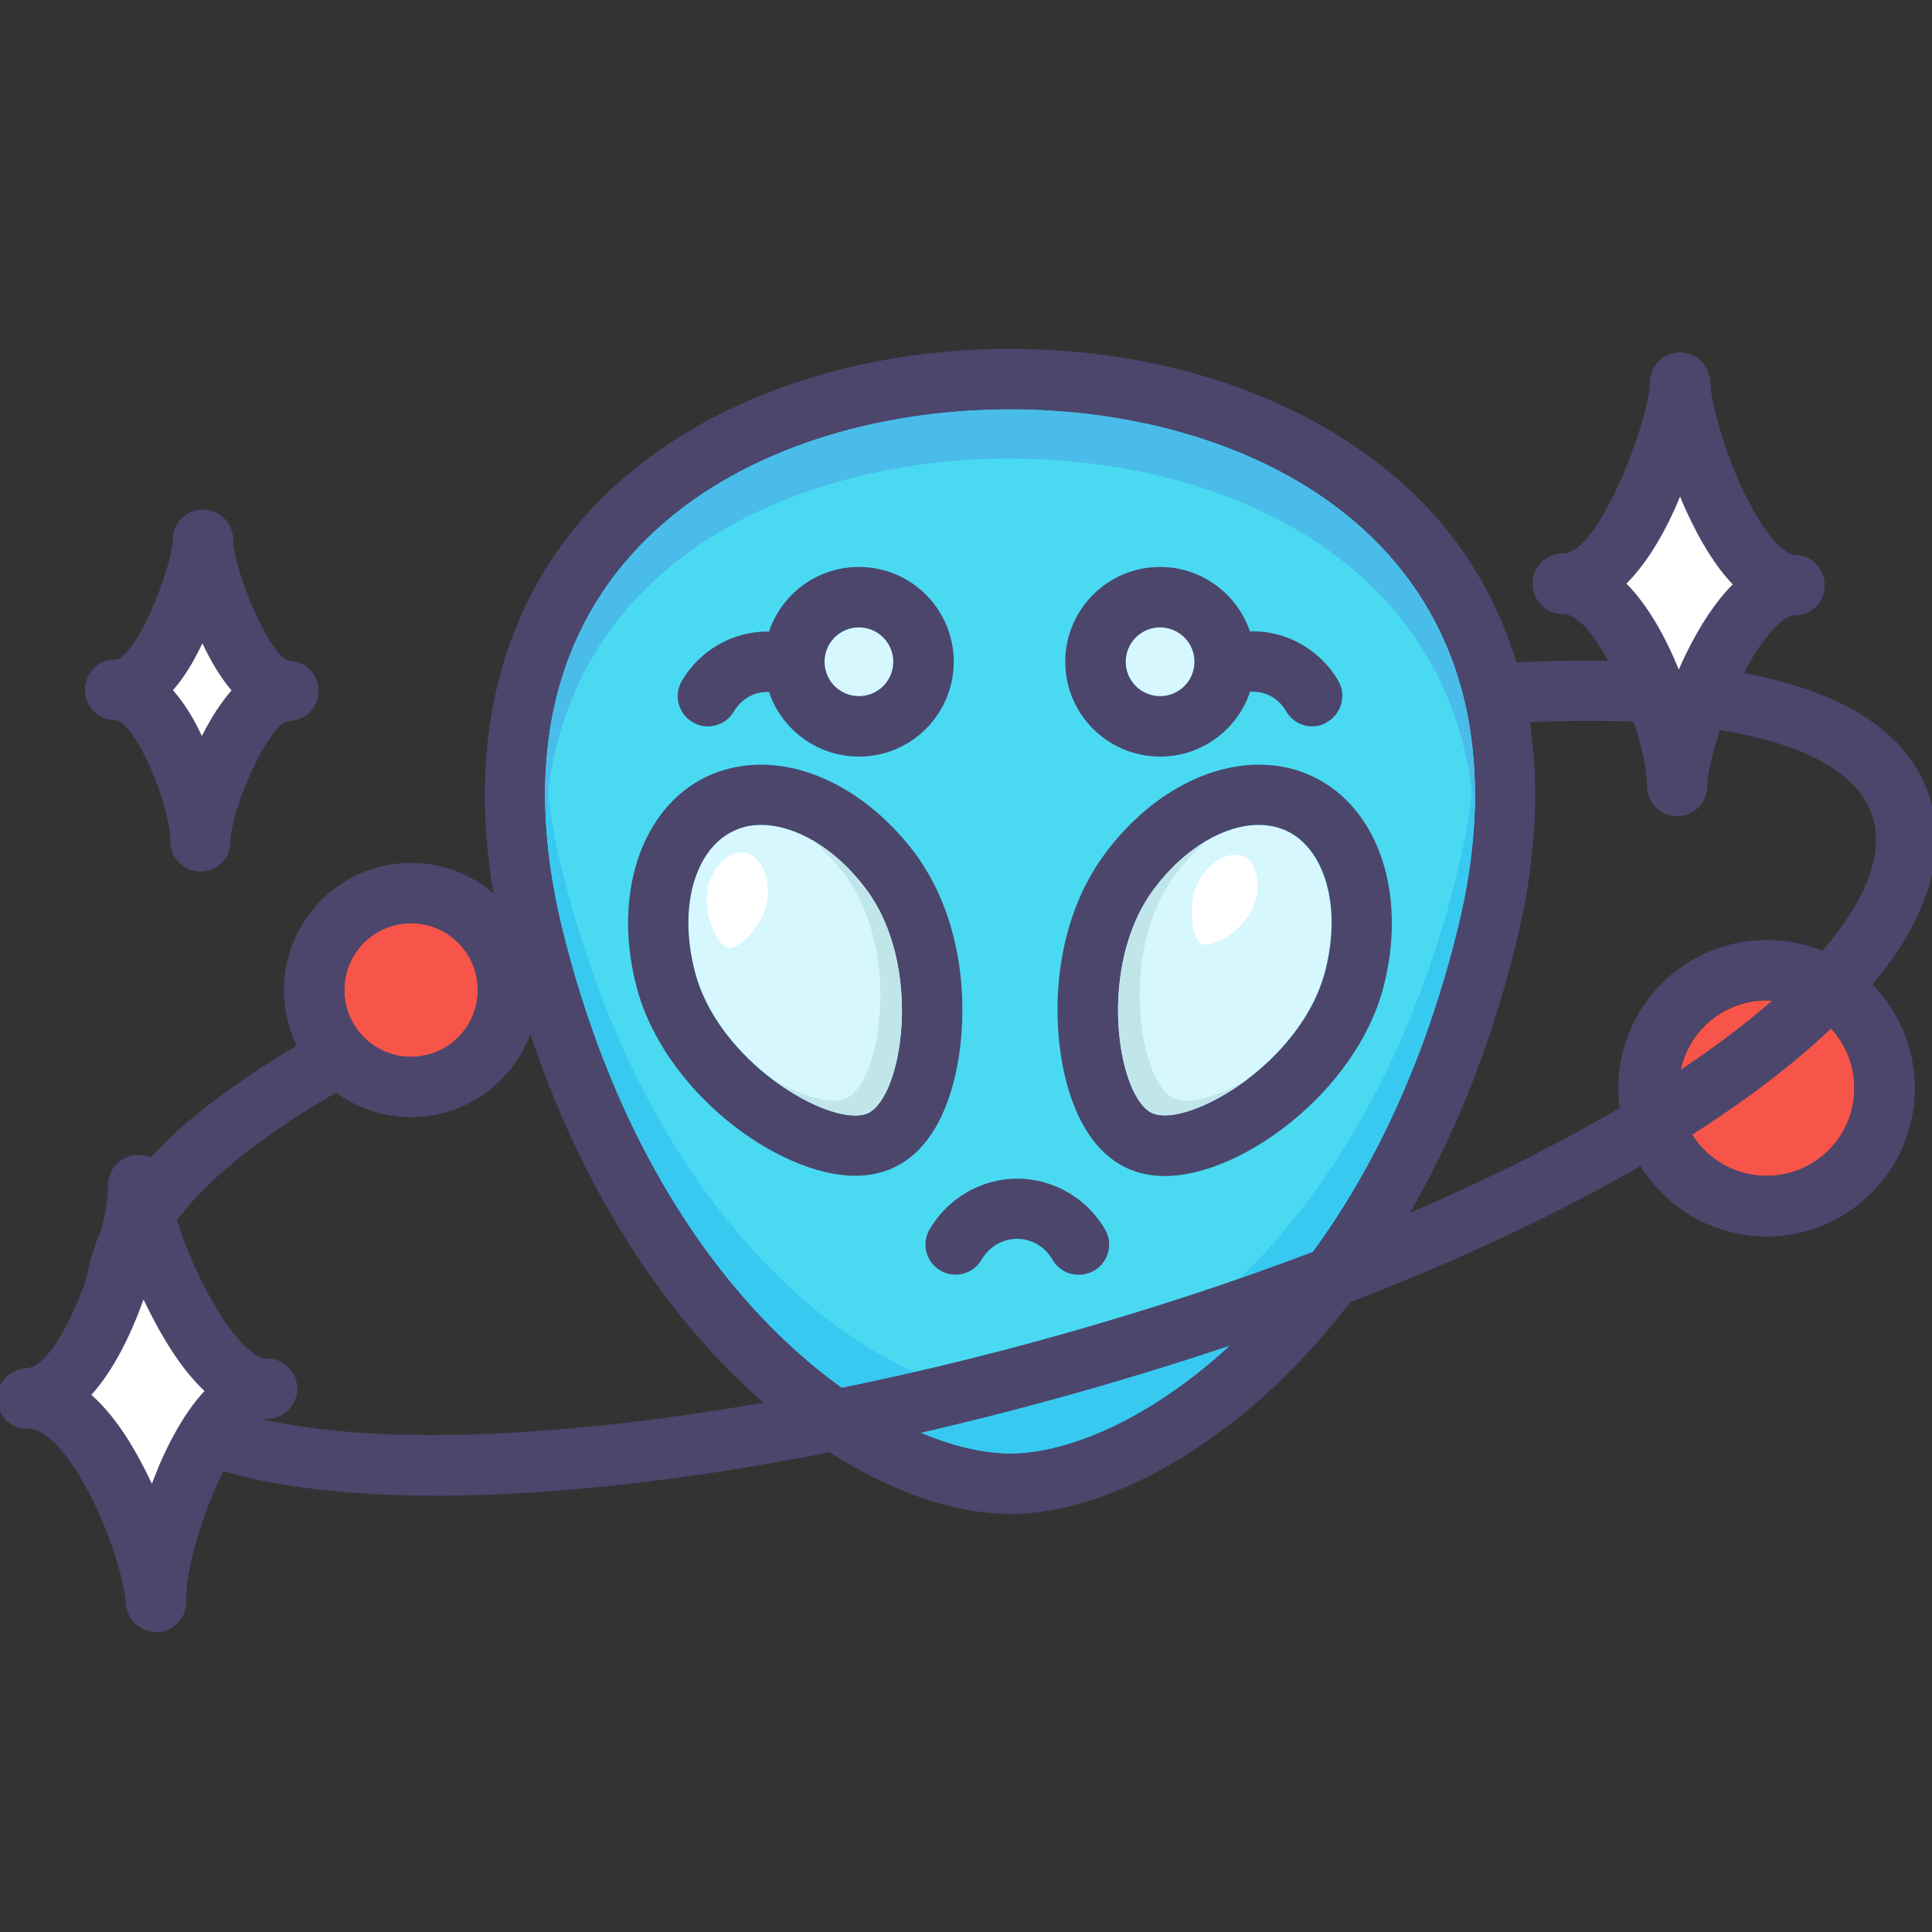 <?xml version="1.0" standalone="no"?><!DOCTYPE svg PUBLIC "-//W3C//DTD SVG 1.1//EN" "http://www.w3.org/Graphics/SVG/1.1/DTD/svg11.dtd"><svg t="1635479109364" class="icon" viewBox="0 0 1024 1024" version="1.1" xmlns="http://www.w3.org/2000/svg" p-id="3728" xmlns:xlink="http://www.w3.org/1999/xlink" width="200" height="200"><rect x="0" y="0" width="1024" height="1024" fill="#333333" stroke="none"/><defs><style type="text/css"></style></defs><path d="M936.332 576.792m-46.534 0a46.534 46.534 0 1 0 93.069 0 46.534 46.534 0 1 0-93.069 0Z" fill="#F7554A" p-id="3729"></path><path d="M936.332 530.119c25.684 0 46.534 20.851 46.534 46.534s-20.851 46.534-46.534 46.534-46.534-20.851-46.534-46.534c-0.138-25.684 20.713-46.534 46.534-46.534m0-31.897c-43.358 0-78.57 35.211-78.57 78.57s35.211 78.57 78.57 78.57 78.57-35.211 78.57-78.57-35.35-78.57-78.57-78.57z" fill="#4C466D" p-id="3730"></path><path d="M535.336 216.945c-136.841 0-286.11 79.398-236.952 276.721 49.158 197.46 173.157 276.721 236.952 276.721s187.794-79.398 236.952-276.721c49.158-197.322-100.111-276.721-236.952-276.721z" fill="#49DAF2" p-id="3731"></path><path d="M535.336 216.945c136.841 0 286.11 79.398 236.952 276.721-49.158 197.46-173.157 276.721-236.952 276.721s-187.794-79.398-236.952-276.721c-49.158-197.322 100.111-276.721 236.952-276.721m0-32.036c-98.04 0-185.447 36.868-233.5 98.454-30.655 39.216-61.586 108.948-34.383 218.035 29.412 117.786 82.298 188.761 121.514 227.424 46.672 46.12 101.354 73.599 146.369 73.599s99.697-27.479 146.369-73.599c39.216-38.802 92.24-109.639 121.514-227.424 27.203-109.086-3.728-178.819-34.383-218.035-48.191-61.586-135.46-98.454-233.5-98.454z" fill="#4C466D" p-id="3732"></path><path d="M368.254 514.792c-9.114-35.35 0.829-65.038 20.16-74.289 19.332-9.252 48.606 1.381 70.561 30.655 30.517 40.735 19.47 109.915 1.243 118.752-18.089 8.699-79.26-25.822-91.964-75.118z" fill="#D7F7FF" p-id="3733"></path><path d="M403.328 437.189c17.675 0 38.802 11.599 55.648 33.969 30.517 40.735 19.47 109.915 1.243 118.752-1.933 0.967-4.281 1.381-7.042 1.381-23.474 0-73.599-32.312-84.922-76.36-9.114-35.35 0.829-65.038 20.16-74.289 4.557-2.347 9.528-3.452 14.913-3.452m0-31.897c-10.356 0-20.022 2.209-28.86 6.352-34.521 16.57-49.848 62.276-37.145 111.158 14.361 55.648 75.118 100.387 115.991 100.387 7.595 0 14.637-1.519 20.851-4.557 15.051-7.18 26.098-23.474 31.759-47.087 7.733-31.759 6.766-82.16-21.265-119.719-22.093-29.136-52.334-46.534-81.332-46.534z" fill="#4C466D" p-id="3734"></path><path d="M455.247 350.748m-18.227 0a18.227 18.227 0 1 0 36.454 0 18.227 18.227 0 1 0-36.454 0Z" fill="#D7F7FF" p-id="3735"></path><path d="M455.247 332.521c10.08 0 18.227 8.147 18.227 18.227s-8.147 18.227-18.227 18.227c-10.08 0-18.227-8.147-18.227-18.227s8.147-18.227 18.227-18.227m0-32.036c-27.755 0-50.263 22.508-50.263 50.263 0 27.755 22.508 50.263 50.263 50.263s50.263-22.508 50.263-50.263c0-27.755-22.508-50.263-50.263-50.263z" fill="#4C466D" p-id="3736"></path><path d="M614.873 350.748m-18.227 0a18.227 18.227 0 1 0 36.454 0 18.227 18.227 0 1 0-36.454 0Z" fill="#D7F7FF" p-id="3737"></path><path d="M614.873 332.521c10.08 0 18.227 8.147 18.227 18.227s-8.147 18.227-18.227 18.227c-10.08 0-18.227-8.147-18.227-18.227s8.147-18.227 18.227-18.227m0-32.036c-27.755 0-50.263 22.508-50.263 50.263 0 27.755 22.508 50.263 50.263 50.263s50.263-22.508 50.263-50.263c0-27.755-22.646-50.263-50.263-50.263z" fill="#4C466D" p-id="3738"></path><path d="M458.976 471.157c-8.699-11.599-18.641-20.298-28.583-25.96 5.938 4.971 11.737 10.909 17.122 18.089 30.517 40.735 19.47 109.915 1.243 118.752-7.871 3.728-23.474-0.552-39.906-10.494 20.16 15.327 41.701 22.922 51.367 18.365 18.227-8.837 29.274-78.018-1.243-118.752z" fill="#C1E6EA" p-id="3739"></path><path d="M702.28 514.792c9.114-35.35-0.829-65.038-20.16-74.289-19.332-9.252-48.606 1.381-70.561 30.655-30.517 40.735-19.47 109.915-1.243 118.752s79.26-25.822 91.964-75.118z" fill="#D7F7FF" p-id="3740"></path><path d="M667.207 437.189c5.385 0 10.494 1.105 15.051 3.314 19.332 9.252 29.274 38.94 20.16 74.289-11.461 44.049-61.586 76.36-84.922 76.36-2.762 0-5.109-0.414-7.042-1.381-18.227-8.699-29.274-78.018 1.243-118.752 16.708-22.232 37.835-33.831 55.51-33.831m0-31.897c-28.86 0-59.238 17.399-81.193 46.672-28.169 37.559-29.136 87.96-21.265 119.719 5.8 23.474 16.708 39.768 31.759 47.087 6.214 3.038 13.256 4.557 20.851 4.557 40.735 0 101.492-44.739 115.991-100.387 12.566-48.882-2.624-94.588-37.145-111.158-8.975-4.419-18.641-6.49-28.998-6.49z" fill="#4C466D" p-id="3741"></path><path d="M611.697 471.157c8.699-11.599 18.641-20.298 28.583-25.96-5.938 4.971-11.737 10.909-17.122 18.089-30.517 40.735-19.47 109.915-1.243 118.752 7.871 3.728 23.474-0.552 39.906-10.494-20.16 15.327-41.701 22.922-51.367 18.365-18.227-8.837-29.412-78.018 1.243-118.752z" fill="#C1E6EA" p-id="3742"></path><path d="M772.288 463.01c-49.158 197.46-173.157 276.721-236.952 276.721s-187.794-79.398-236.952-276.721c-5.109-20.298-7.871-39.354-8.975-57.305-1.657 26.236 0.967 55.51 8.975 87.96 49.158 197.46 173.157 276.721 236.952 276.721s187.794-79.398 236.952-276.721c8.147-32.45 10.771-61.724 8.975-87.96-1.105 17.951-4.004 37.007-8.975 57.305z" fill="#38C9F1" p-id="3743"></path><path d="M535.336 243.042c114.748 0 238.333 55.924 246.066 190.556 7.595-153.549-124.138-216.654-246.066-216.654-121.928 0-253.66 63.104-246.066 216.654 7.733-134.632 131.18-190.556 246.066-190.556z" fill="#49BCEA" p-id="3744"></path><path d="M231.137 792.755c-68.075 0-121.514-10.08-152.721-30.517-19.332-12.704-30.517-29.136-33.002-48.744-9.252-70.837 37.283-123.723 165.701-188.761 7.871-4.004 17.537-0.829 21.541 7.042 4.004 7.871 0.829 17.537-7.042 21.541-131.456 66.418-154.378 110.467-148.44 156.035 1.381 10.08 7.457 18.641 18.779 26.098 65.452 42.944 266.088 29.826 477.219-31.207C847.82 624.983 1002.751 507.473 993.913 439.536c-5.523-42.116-75.118-62.69-191.246-56.338-8.699 0.552-16.294-6.214-16.846-15.051-0.414-8.837 6.214-16.432 15.051-16.846 175.367-9.528 219.001 40.459 224.663 84.093 12.704 97.349-169.843 220.52-443.664 299.642-131.732 38.111-255.594 57.719-350.734 57.719z" fill="#4C466D" p-id="3745"></path><path d="M890.488 202.998c-0.138 18.779-26.512 106.601-62.138 106.463 35.626 0.276 60.895 82.712 60.619 107.291 0.138-24.579 29.274-106.601 62.138-106.463-32.864-0.276-60.757-85.474-60.619-107.291z" fill="#FFFFFF" p-id="3746"></path><path d="M888.97 432.632s-0.138 0 0 0c-8.975 0-16.018-7.18-16.018-16.018v-0.138c0.138-24.303-25.131-90.997-44.739-91.135-8.837 0-15.88-7.18-15.88-16.018v-0.138c0-8.837 7.18-15.88 16.018-15.88h0.138c19.47 0 45.844-71.666 45.982-90.583 0-8.837 7.18-15.88 16.018-15.88h0.138c8.837 0 15.88 7.318 15.88 16.156 0 6.766 5.385 30.931 16.432 54.957 12.151 26.512 23.612 36.178 28.307 36.178 8.837 0 15.88 7.18 15.88 16.018v0.138c0 8.837-7.18 15.88-16.018 15.88h-0.138c-4.833 0-16.432 9.252-28.86 34.935-11.185 23.06-17.122 47.087-17.261 55.648 0 8.837-7.18 15.88-15.88 15.88z m-26.926-123.309c11.599 11.737 20.851 28.583 27.755 45.568 1.105-2.624 2.347-5.247 3.59-7.871 7.733-15.88 16.156-28.445 24.993-37.283-8.699-9.114-16.846-21.955-24.441-38.525-1.243-2.624-2.347-5.247-3.452-8.009-7.18 17.399-16.708 34.383-28.445 46.12z" fill="#4C466D" p-id="3747"></path><path d="M217.881 524.734m-35.35 0a35.35 35.35 0 1 0 70.699 0 35.35 35.35 0 1 0-70.699 0Z" fill="#F7554A" p-id="3748"></path><path d="M217.881 489.384c19.47 0 35.35 15.88 35.35 35.35 0 19.47-15.88 35.35-35.35 35.35-19.47 0-35.35-15.88-35.35-35.35 0-19.47 15.742-35.35 35.35-35.35m0-32.036c-37.145 0-67.385 30.24-67.385 67.385s30.24 67.385 67.385 67.385 67.385-30.24 67.385-67.385c-0.138-37.145-30.24-67.385-67.385-67.385z" fill="#4C466D" p-id="3749"></path><path d="M107.414 286.263c-0.138 13.946-19.884 79.675-46.396 79.536 26.65 0.138 45.43 61.862 45.292 80.089 0.138-18.365 21.817-79.675 46.396-79.536-24.441 0-45.292-63.657-45.292-80.089z" fill="#FFFFFF" p-id="3750"></path><path d="M106.309 461.906c-8.975 0-16.018-7.18-16.018-16.018v-0.138c0.138-19.056-18.918-63.933-29.412-64.071-8.837 0-15.88-7.18-15.88-16.018v-0.138c0-8.837 7.18-16.156 16.156-15.88 10.356 0 30.102-48.191 30.378-63.657 0-8.837 7.18-15.88 16.018-15.88h0.138c8.423 0 15.327 6.628 15.88 15.051v0.967c-0.138 14.499 18.779 61.309 29.55 64.071 0.414 0 0.829 0 1.243 0.138 8.285 0.69 14.637 7.595 14.499 16.018 0 8.837-7.318 15.88-16.156 15.88h-0.138c-10.218 1.795-30.24 46.672-30.378 63.657 0.138 8.975-7.042 16.018-15.88 16.018z m-14.637-96.107c6.076 6.904 11.185 15.327 15.327 24.303 4.971-9.804 10.218-17.951 15.742-24.165-6.076-7.042-11.185-15.88-15.465-24.993-4.833 10.218-9.942 18.503-15.604 24.855z" fill="#4C466D" p-id="3751"></path><path d="M73.445 628.159c0.829 19.332-22.093 111.572-58.824 113.091 36.868-1.519 66.971 82.436 68.075 107.844-1.105-25.407 24.855-111.71 58.824-113.091-33.969 1.381-67.109-85.336-68.075-107.844z" fill="#FFFFFF" p-id="3752"></path><path d="M82.697 864.973c-8.561 0-15.604-6.766-16.018-15.327-0.414-9.39-7.18-34.521-18.918-57.305-13.256-25.96-25.546-35.073-32.312-35.073h-0.276c-9.114 0.414-16.294-6.49-16.708-15.327v-0.69c0-8.561 6.766-15.604 15.327-16.018 20.298-0.829 44.325-76.637 43.496-96.383-0.414-8.837 6.49-16.294 15.327-16.708 8.699-0.414 16.294 6.49 16.708 15.327 0.276 8.009 7.595 32.588 19.884 56.2 13.946 26.788 26.374 36.316 31.483 36.316h0.138c8.837-0.414 16.294 6.49 16.708 15.327v0.69c0 8.561-6.766 15.604-15.327 16.018-18.089 0.69-44.601 70.975-43.496 96.383v0.69c0 8.561-6.766 15.604-15.327 16.018-0.276-0.138-0.552-0.138-0.69-0.138z m-34.245-125.657c9.942 8.837 19.194 21.679 27.755 38.387 1.381 2.762 2.9 5.661 4.281 8.699 6.904-18.365 16.156-36.454 27.893-49.158-9.528-8.975-18.641-21.817-27.479-38.802-1.657-3.176-3.176-6.352-4.833-9.666-6.628 18.503-15.742 37.283-27.617 50.539z" fill="#4C466D" p-id="3753"></path><path d="M571.652 675.66c-5.523 0-10.909-2.9-13.808-8.009-4.004-6.904-11.047-11.047-18.779-11.047s-14.775 4.143-18.779 11.047c-4.419 7.595-14.223 10.218-21.817 5.8s-10.218-14.223-5.8-21.817c9.666-16.57 27.479-26.926 46.534-26.926 19.056 0 36.868 10.356 46.534 26.926 4.419 7.595 1.795 17.399-5.8 21.817-2.762 1.519-5.523 2.209-8.285 2.209zM375.159 384.993c-2.762 0-5.523-0.69-8.009-2.209-7.595-4.419-10.218-14.223-5.8-21.817 9.39-16.156 26.788-26.236 45.292-26.236 8.837 0 16.018 7.18 16.018 16.018 0 8.837-7.18 16.018-16.018 16.018-7.318 0-13.808 3.866-17.675 10.356-2.9 4.971-8.285 7.871-13.808 7.871zM695.514 384.993c-5.523 0-10.909-2.9-13.808-8.009-3.728-6.49-10.356-10.356-17.675-10.356-8.837 0-16.018-7.18-16.018-16.018 0-8.837 7.18-16.018 16.018-16.018 18.503 0 35.902 10.08 45.292 26.236 4.419 7.595 1.795 17.399-5.8 21.817-2.486 1.657-5.247 2.347-8.009 2.347z" fill="#4C466D" p-id="3754"></path><path d="M665.549 476.957c2.762-10.909-0.276-20.16-6.214-22.922-5.938-2.9-15.051 0.414-21.817 9.528-9.39 12.566-6.076 33.969-0.414 36.73 5.661 2.486 24.579-8.147 28.445-23.336z" fill="#FFFFFF" p-id="3755"></path><path d="M407.056 472.124c-0.276-11.323-5.8-19.194-12.428-20.298-6.49-1.105-14.361 4.557-18.365 15.189-5.523 14.775 3.728 34.383 9.804 35.35 6.352 0.967 21.541-14.637 20.989-30.24z" fill="#FFFFFF" p-id="3756"></path></svg>